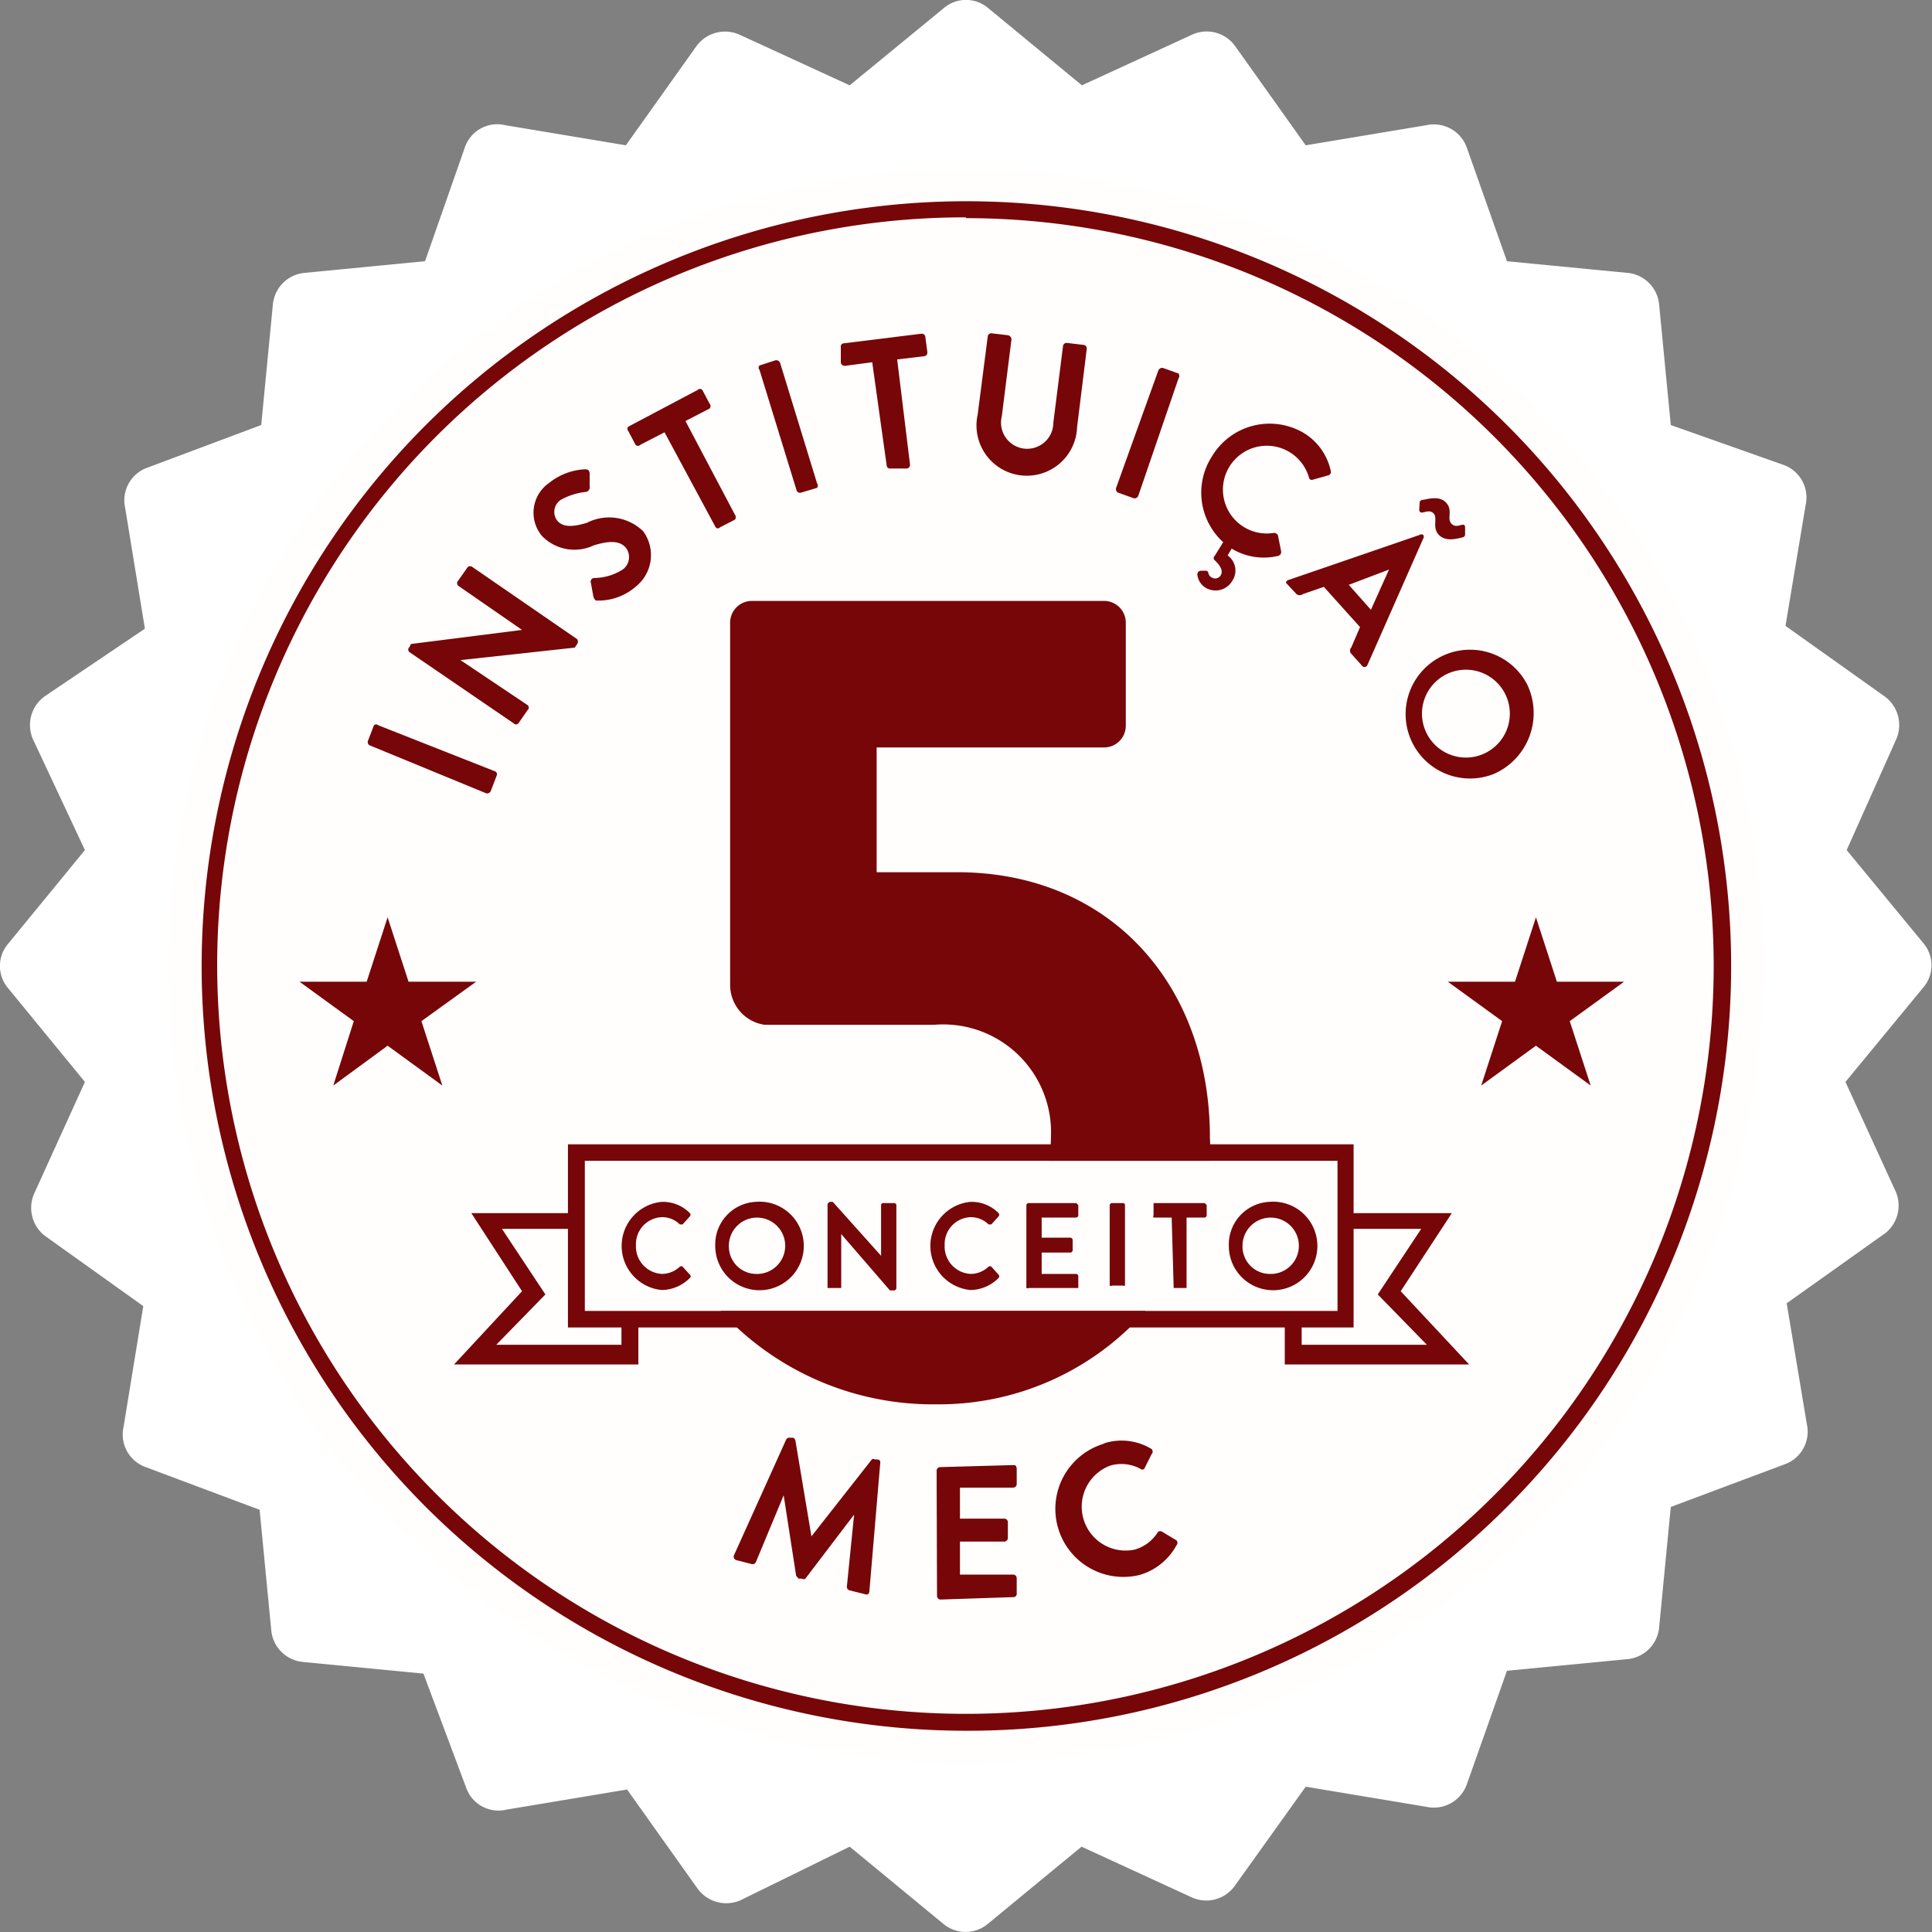 <svg id="Layer_1" data-name="Layer 1" xmlns="http://www.w3.org/2000/svg" viewBox="0 0 48 48"><rect x="0" y="0" width="48" height="48" fill="#808080" stroke="none"/><defs><style>.cls-1{fill:#fffefd;}.cls-2{fill:#fff;}.cls-3{fill:#770608;}</style></defs><title>mec-5</title><circle class="cls-1" cx="23.61" cy="23.5" r="20.5"/><path class="cls-2" d="M48.69,24.45l-1.92-2.33L48,19.37a.88.88,0,0,0-.29-1.07l-2.46-1.75.5-3a.86.86,0,0,0-.55-1L42.4,11.56l-.29-3a.87.87,0,0,0-.78-.78l-3-.29-1-2.83a.87.87,0,0,0-1-.55l-3,.5L31.58,2.15a.87.87,0,0,0-1.07-.29L27.77,3.12,25.44,1.2a.85.85,0,0,0-1.1,0L22,3.12,19.26,1.86a.88.88,0,0,0-1.07.29L16.44,4.61l-3-.5a.85.85,0,0,0-1,.55L11.45,7.49l-3,.29a.87.87,0,0,0-.78.78l-.29,3L4.55,12.62a.86.86,0,0,0-.55,1l.49,3L2,18.3a.88.88,0,0,0-.29,1.07L3,22.12,1.09,24.45a.85.85,0,0,0,0,1.1L3,27.88,1.75,30.63A.88.88,0,0,0,2,31.7l2.45,1.75-.49,3a.86.86,0,0,0,.55,1l2.83,1.06.29,3a.87.87,0,0,0,.78.78l3,.29,1.06,2.83a.85.85,0,0,0,1,.55l3-.5,1.75,2.46a.88.88,0,0,0,1.07.29L22,46.88l2.33,1.92a.86.86,0,0,0,1.1,0l2.33-1.92,2.74,1.26a.87.87,0,0,0,1.07-.29l1.76-2.46,3,.5a.87.87,0,0,0,1-.55l1-2.83,3-.29a.87.87,0,0,0,.78-.78l.29-3,2.83-1.06a.86.86,0,0,0,.55-1l-.5-3,2.46-1.75A.88.88,0,0,0,48,30.63l-1.26-2.75,1.92-2.33A.85.85,0,0,0,48.69,24.45ZM25.54,44.8A19.81,19.81,0,1,1,44.69,25.65,19.82,19.82,0,0,1,25.54,44.8Z" transform="translate(-0.89 -1)"/><polygon class="cls-3" points="9.63 22.79 10.15 24.39 11.83 24.39 10.47 25.37 10.99 26.97 9.63 25.98 8.28 26.97 8.79 25.37 7.44 24.39 9.11 24.39 9.63 22.79"/><polygon class="cls-3" points="38.16 22.79 38.68 24.39 40.35 24.39 39 25.37 39.52 26.97 38.16 25.98 36.8 26.97 37.32 25.37 35.97 24.39 37.64 24.39 38.16 22.79"/><path class="cls-3" d="M24.89,44a19,19,0,1,1,13.45-5.57A18.9,18.9,0,0,1,24.89,44Zm0-37.6A18.58,18.58,0,0,0,11.75,38.14,18.58,18.58,0,1,0,24.89,6.42Z" transform="translate(-0.89 -1)"/><path class="cls-3" d="M10.08,19.52a.09.09,0,0,1-.05-.11l.15-.39a.08.08,0,0,1,.11,0l2.89,1.14a.08.08,0,0,1,.05.11l-.15.39a.1.1,0,0,1-.11.05Z" transform="translate(-0.89 -1)"/><path class="cls-3" d="M11.06,17.2a.08.08,0,0,1,0-.12L11.1,17l2.76-.35h0l-1.59-1.1a.09.09,0,0,1,0-.12l.24-.34a.09.09,0,0,1,.12,0l2.6,1.79a.11.11,0,0,1,0,.12l-.06.09-2.84.31h0L14,18.52a.08.08,0,0,1,0,.12l-.23.33a.08.08,0,0,1-.12,0Z" transform="translate(-0.89 -1)"/><path class="cls-3" d="M15.63,15.81l-.06-.33a.09.09,0,0,1,.09-.12,1.34,1.34,0,0,0,.7-.21.38.38,0,0,0,.08-.54c-.15-.18-.41-.18-.8-.06a1.12,1.12,0,0,1-1.29-.24A.9.9,0,0,1,14.53,13a1.54,1.54,0,0,1,.89-.34c.05,0,.11,0,.12.1l0,.32a.12.12,0,0,1-.08.14,1.63,1.63,0,0,0-.64.2.36.36,0,0,0-.09.51c.14.17.37.17.74.06a1.21,1.21,0,0,1,1.4.21,1,1,0,0,1-.18,1.37,1.41,1.41,0,0,1-1,.35C15.68,15.9,15.65,15.89,15.63,15.81Z" transform="translate(-0.89 -1)"/><path class="cls-3" d="M17.4,11.74l-.6.31a.08.08,0,0,1-.12,0l-.18-.34a.08.08,0,0,1,0-.11l1.72-.91a.08.08,0,0,1,.12,0l.18.34a.09.09,0,0,1,0,.12l-.6.31,1.23,2.33a.1.1,0,0,1,0,.12l-.37.19a.07.07,0,0,1-.11,0Z" transform="translate(-0.89 -1)"/><path class="cls-3" d="M19.76,10.19a.08.08,0,0,1,0-.11l.4-.13a.11.11,0,0,1,.11.06l.92,3a.09.09,0,0,1,0,.11l-.4.12a.09.09,0,0,1-.11-.06Z" transform="translate(-0.89 -1)"/><path class="cls-3" d="M22.56,10l-.68.09a.1.1,0,0,1-.1-.08l0-.38a.08.08,0,0,1,.07-.1l1.94-.24a.09.09,0,0,1,.09.08l.05.38a.09.09,0,0,1-.08.1l-.67.08.32,2.62a.09.09,0,0,1-.08.09l-.41,0a.08.08,0,0,1-.09-.07Z" transform="translate(-0.89 -1)"/><path class="cls-3" d="M25.43,9.36a.09.09,0,0,1,.09-.08l.42.05a.11.11,0,0,1,.08.1l-.24,1.91a.65.65,0,1,0,1.28.16l.24-1.9a.09.09,0,0,1,.1-.08l.42.05a.09.09,0,0,1,.07.1l-.24,1.94a1.25,1.25,0,1,1-2.47-.31Z" transform="translate(-0.89 -1)"/><path class="cls-3" d="M29.67,10.2a.11.11,0,0,1,.11-.06l.39.14a.1.1,0,0,1,0,.12l-1,2.92a.1.1,0,0,1-.11.06l-.39-.14a.1.1,0,0,1-.05-.12Z" transform="translate(-0.89 -1)"/><path class="cls-3" d="M31,12.34a1.67,1.67,0,0,1,2.27-.59,1.46,1.46,0,0,1,.68.94.09.09,0,0,1-.06.12l-.39.11a.07.07,0,0,1-.09-.06,1.09,1.09,0,1,0-.87,1.38.11.11,0,0,1,.1.06l.08.4a.1.1,0,0,1-.07.11,1.54,1.54,0,0,1-1.16-.18l-.1.17a.46.46,0,0,1,.11.64.48.48,0,0,1-.66.16.43.43,0,0,1-.2-.31.09.09,0,0,1,.08-.11l.12,0a.06.06,0,0,1,.07.05.16.16,0,0,0,.09.12.16.16,0,0,0,.22-.06c.06-.1,0-.23-.15-.37a.07.07,0,0,1,0-.11l.21-.34A1.66,1.66,0,0,1,31,12.34Z" transform="translate(-0.89 -1)"/><path class="cls-3" d="M32.9,15.41l3.26-1.12a.08.08,0,0,1,.09,0l0,0a.08.08,0,0,1,0,.09l-1.39,3.15a.08.08,0,0,1-.14,0l-.26-.29a.11.11,0,0,1,0-.15l.22-.51-.9-1-.52.18a.13.13,0,0,1-.16,0l-.26-.28A.08.08,0,0,1,32.9,15.41Zm2.05.74.45-1h0l-1,.38Zm1.21-2.64a.08.08,0,0,1,.06-.09c.09,0,.42-.13.6.07s0,.4.14.53.32-.08.33.08l0,.15c0,.06,0,.09-.1.11s-.39.11-.56-.08,0-.43-.14-.54-.31.09-.34-.07Z" transform="translate(-0.89 -1)"/><path class="cls-3" d="M38.83,18A1.65,1.65,0,0,1,38,20.23,1.6,1.6,0,1,1,38.83,18Zm-2.49,1.23a1.08,1.08,0,0,0,1.94-1,1.08,1.08,0,0,0-1.94,1Z" transform="translate(-0.89 -1)"/><path class="cls-3" d="M20.42,36.77a.09.09,0,0,1,.1-.05l.07,0a.09.09,0,0,1,.06.06l.4,2.39h0l1.5-1.91a.07.07,0,0,1,.08,0l.07,0a.07.07,0,0,1,.06.08l-.27,3.19c0,.07-.05.1-.1.08l-.4-.1a.09.09,0,0,1-.06-.09l.18-1.79h0l-1.21,1.59a.08.08,0,0,1-.09,0l-.08,0s0,0-.06-.07l-.31-2h0l-.69,1.66a.09.09,0,0,1-.1.05l-.39-.1a.09.09,0,0,1-.05-.13Z" transform="translate(-0.89 -1)"/><path class="cls-3" d="M24.16,37.54a.09.09,0,0,1,.08-.09l1.82-.05c.05,0,.08,0,.09.09v.38a.09.09,0,0,1-.09.09l-1.32,0,0,.77,1.11,0a.09.09,0,0,1,.08.09l0,.39a.09.09,0,0,1-.09.09l-1.1,0,0,.82,1.32,0a.09.09,0,0,1,.09.09v.38a.08.08,0,0,1-.08.09l-1.81.06a.09.09,0,0,1-.09-.09Z" transform="translate(-0.89 -1)"/><path class="cls-3" d="M28.35,36.85A1.43,1.43,0,0,1,29.5,37a.09.09,0,0,1,0,.13l-.18.36a.07.07,0,0,1-.1,0,1,1,0,0,0-.74-.08,1.09,1.09,0,0,0,.6,2.09,1,1,0,0,0,.58-.44.09.09,0,0,1,.11,0l.35.21a.09.09,0,0,1,0,.12,1.52,1.52,0,0,1-.92.74,1.69,1.69,0,0,1-.92-3.25Z" transform="translate(-0.89 -1)"/><polygon class="cls-3" points="36.5 33.9 31.92 33.9 31.92 32.91 32.34 32.92 32.34 33.41 35.45 33.41 34.23 32.16 35.31 30.53 33.57 30.53 33.58 30.14 36.07 30.14 34.8 32.08 36.5 33.9"/><polygon class="cls-3" points="11.28 33.9 15.86 33.9 15.86 32.91 15.44 32.92 15.44 33.41 12.33 33.41 13.55 32.16 12.47 30.53 14.21 30.53 14.2 30.14 11.71 30.14 12.97 32.08 11.28 33.9"/><path class="cls-3" d="M15.42,33.57h18.7V29.84H15.42Zm19.1.41H15V29.43H34.52Z" transform="translate(-0.89 -1)"/><path class="cls-3" d="M19.88,26.46h4.23A2.68,2.68,0,0,1,27,29.26a3.58,3.58,0,0,1-.05.58h4a5.49,5.49,0,0,0,0-.58c0-3.79-2.48-6.59-6.28-6.59h-2v-3.1h5.67a.54.54,0,0,0,.52-.55V16.48a.54.54,0,0,0-.52-.55H19.55a.54.54,0,0,0-.52.55v9A1,1,0,0,0,19.88,26.46Z" transform="translate(-0.89 -1)"/><path class="cls-3" d="M18.79,33.57a7.16,7.16,0,0,0,5.38,2.32,6.83,6.83,0,0,0,5.18-2.32Z" transform="translate(-0.89 -1)"/><path class="cls-3" d="M17.33,30.86a.94.94,0,0,1,.7.28.06.06,0,0,1,0,.08l-.18.2s0,0-.07,0a.62.62,0,0,0-.44-.18.67.67,0,0,0-.65.7.68.68,0,0,0,.65.71.65.65,0,0,0,.44-.18.06.06,0,0,1,.07,0l.18.2a.05.05,0,0,1,0,.08,1,1,0,0,1-.7.3,1.1,1.1,0,0,1,0-2.19Z" transform="translate(-0.89 -1)"/><path class="cls-3" d="M19.66,30.86a1.1,1.1,0,1,1-1,1.09A1.06,1.06,0,0,1,19.66,30.86Zm0,1.79A.7.7,0,1,0,19,32,.68.68,0,0,0,19.66,32.65Z" transform="translate(-0.89 -1)"/><path class="cls-3" d="M21.45,30.91a0,0,0,0,1,.05-.05h.08l1.2,1.34h0V30.94s0-.05.06-.05h.26a.06.06,0,0,1,.06.05V33a.06.06,0,0,1-.06.06H23l-1.21-1.4h0V33a0,0,0,0,1-.05,0H21.5a0,0,0,0,1-.05,0Z" transform="translate(-0.89 -1)"/><path class="cls-3" d="M25,30.86a.94.94,0,0,1,.7.28.06.06,0,0,1,0,.08l-.18.2a0,0,0,0,1-.07,0,.63.63,0,0,0-.45-.18.67.67,0,0,0-.64.7.68.68,0,0,0,.65.71.65.65,0,0,0,.44-.18.06.06,0,0,1,.07,0l.18.2a.06.06,0,0,1,0,.08,1,1,0,0,1-.7.3,1.1,1.1,0,0,1,0-2.19Z" transform="translate(-0.89 -1)"/><path class="cls-3" d="M26.39,30.94a.06.06,0,0,1,.06-.05h1.18a0,0,0,0,1,.05.05v.25a.06.06,0,0,1-.05.06h-.86v.5h.71a.06.06,0,0,1,.06.06v.25a.06.06,0,0,1-.06.06h-.71v.53h.86a.06.06,0,0,1,.05.06V33a0,0,0,0,1-.05,0H26.45a.06.06,0,0,1-.06,0Z" transform="translate(-0.89 -1)"/><path class="cls-3" d="M28.46,30.94a.06.06,0,0,1,.06-.05h.27a.05.05,0,0,1,.05.05v2a.05.05,0,0,1-.05,0h-.27a.06.06,0,0,1-.06,0Z" transform="translate(-0.89 -1)"/><path class="cls-3" d="M30,31.25h-.45a.06.06,0,0,1,0-.06v-.25a0,0,0,0,1,0-.05h1.27a0,0,0,0,1,.05.05v.25a.06.06,0,0,1-.05.06h-.45V33a0,0,0,0,1-.05,0h-.27a0,0,0,0,1,0,0Z" transform="translate(-0.89 -1)"/><path class="cls-3" d="M32.42,30.86a1.1,1.1,0,1,1-1,1.09A1.06,1.06,0,0,1,32.42,30.86Zm0,1.79a.7.7,0,1,0-.66-.7A.68.68,0,0,0,32.42,32.65Z" transform="translate(-0.89 -1)"/></svg>